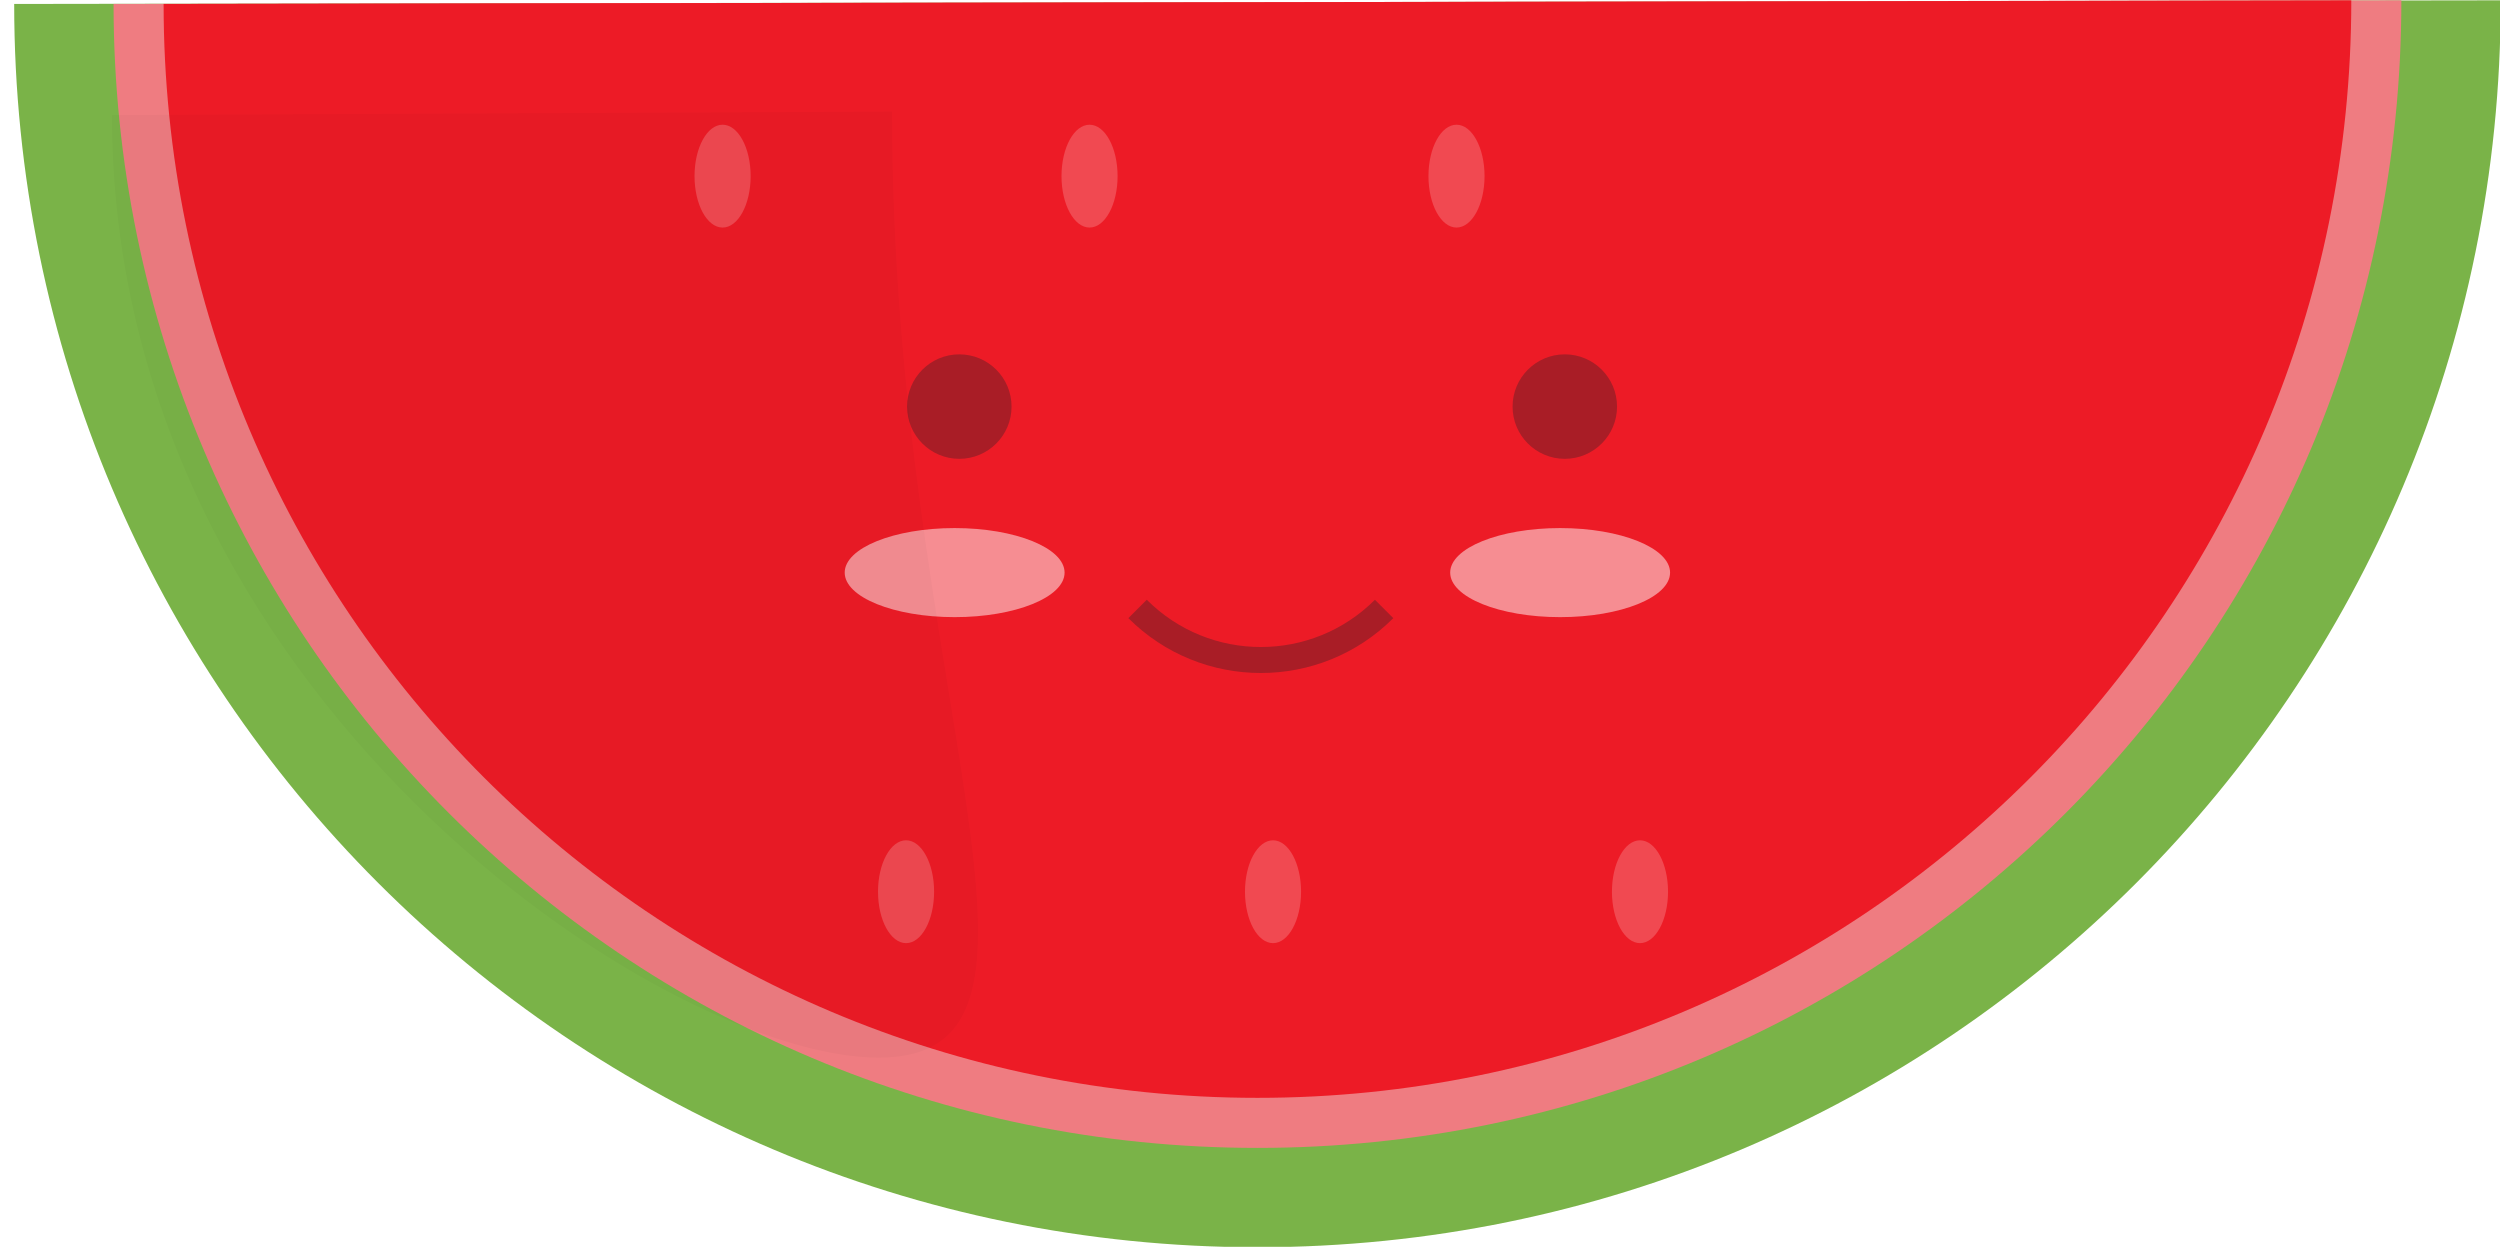 <?xml version="1.0" encoding="UTF-8" standalone="no"?>
<svg
   viewBox="0 0 140 69.821"
   id="svg2"
   version="1.1"
   inkscape:version="1.2.2 (732a01da63, 2022-12-09)"
   sodipodi:docname="1455185338.svg"
   width="140"
   height="69.821"
   xmlns:inkscape="http://www.inkscape.org/namespaces/inkscape"
   xmlns:sodipodi="http://sodipodi.sourceforge.net/DTD/sodipodi-0.dtd"
   xmlns="http://www.w3.org/2000/svg"
   xmlns:svg="http://www.w3.org/2000/svg"
   xmlns:rdf="http://www.w3.org/1999/02/22-rdf-syntax-ns#"
   xmlns:cc="http://creativecommons.org/ns#"
   xmlns:dc="http://purl.org/dc/elements/1.1/">
  <sodipodi:namedview
     pagecolor="#ffffff"
     bordercolor="#666666"
     borderopacity="1"
     objecttolerance="10"
     gridtolerance="10"
     guidetolerance="10"
     inkscape:pageopacity="0"
     inkscape:pageshadow="2"
     inkscape:window-width="1920"
     inkscape:window-height="1017"
     id="namedview45"
     showgrid="false"
     inkscape:zoom="0.16"
     inkscape:cx="368.75"
     inkscape:cy="125"
     inkscape:window-x="1912"
     inkscape:window-y="-8"
     inkscape:window-maximized="1"
     inkscape:current-layer="svg2"
     inkscape:showpageshadow="2"
     inkscape:pagecheckerboard="0"
     inkscape:deskcolor="#d1d1d1" />
  <defs
     id="defs4">
    <filter
       id="0"
       x="-0.131"
       width="1.261"
       y="-0.115"
       height="1.23"
       color-interpolation-filters="sRGB">
      <feGaussianBlur
         stdDeviation="4.366"
         id="feGaussianBlur7" />
    </filter>
  </defs>
  <g
     transform="matrix(0.822,0,0,0.822,-373.076,-236.391)"
     id="g9">
    <path
       d="m 454.83,287.85 169.4,-0.247 c 0,47.03 -37.921,84.947 -84.7,84.947 -46.779,0 -84.7,-37.921 -84.7,-84.7"
       id="path11"
       inkscape:connector-curvature="0"
       style="fill:#7ab348" />
    <path
       d="m 461.6,287.85 155.86,-0.247 c 0,43.29 -34.889,78.18 -77.929,78.18 -43.04,0 -77.93,-34.89 -77.93,-77.929"
       id="path13"
       inkscape:connector-curvature="0"
       style="fill:#ef7c81" />
    <path
       d="m 465,287.85 149.05,-0.247 c 0,41.41 -33.364,74.77 -74.52,74.77 -41.16,0 -74.52,-33.364 -74.52,-74.52"
       id="path15"
       inkscape:connector-curvature="0"
       style="fill:#ed1b26" />
    <path
       d="m 511.41,326.59 c 0,-1.676 3.353,-3.034 7.49,-3.034 4.137,0 7.49,1.359 7.49,3.034 0,1.676 -3.353,3.034 -7.49,3.034 -4.136,0 -7.49,-1.359 -7.49,-3.034"
       id="path17"
       inkscape:connector-curvature="0"
       style="fill:#f68d92" />
    <path
       d="m 515.66,315.28 c 0,-1.965 1.593,-3.559 3.558,-3.559 1.965,0 3.559,1.593 3.559,3.559 0,1.965 -1.593,3.559 -3.559,3.559 -1.965,0 -3.558,-1.593 -3.558,-3.559"
       id="path19"
       inkscape:connector-curvature="0"
       style="fill:#a91d26" />
    <path
       d="m 552.66,326.59 c 0,-1.676 3.353,-3.034 7.49,-3.034 4.137,0 7.49,1.359 7.49,3.034 0,1.676 -3.353,3.034 -7.49,3.034 -4.136,0 -7.49,-1.359 -7.49,-3.034"
       id="path21"
       inkscape:connector-curvature="0"
       style="fill:#f68d92" />
    <g
       id="g23"
       style="fill:#a91d26">
      <path
         d="m 556.91,315.28 c 0,-1.965 1.593,-3.559 3.558,-3.559 1.965,0 3.559,1.593 3.559,3.559 0,1.965 -1.593,3.559 -3.559,3.559 -1.965,0 -3.558,-1.593 -3.558,-3.559"
         id="path25"
         inkscape:connector-curvature="0" />
      <path
         d="m 531.99,328.44 c 4.292,4.292 11.25,4.292 15.542,0 l 1.253,1.253 c -4.984,4.983 -13.06,4.983 -18.05,0 l 1.253,-1.253"
         id="path27"
         inkscape:connector-curvature="0" />
    </g>
    <g
       id="g29"
       style="fill:#f14951">
      <path
         d="m 501.18,299.58 c 0,-1.935 0.855,-3.503 1.911,-3.503 1.055,0 1.911,1.568 1.911,3.503 0,1.935 -0.855,3.503 -1.911,3.503 -1.055,0 -1.911,-1.568 -1.911,-3.503"
         id="path31"
         inkscape:connector-curvature="0" />
      <path
         d="m 526.18,299.58 c 0,-1.935 0.855,-3.503 1.911,-3.503 1.055,0 1.91,1.568 1.91,3.503 0,1.935 -0.855,3.503 -1.91,3.503 -1.055,0 -1.911,-1.568 -1.911,-3.503"
         id="path33"
         inkscape:connector-curvature="0" />
      <path
         d="m 551.18,299.58 c 0,-1.935 0.855,-3.503 1.911,-3.503 1.055,0 1.91,1.568 1.91,3.503 0,1.935 -0.855,3.503 -1.91,3.503 -1.055,0 -1.911,-1.568 -1.911,-3.503"
         id="path35"
         inkscape:connector-curvature="0" />
      <path
         d="m 513.68,348.33 c 0,-1.935 0.855,-3.503 1.911,-3.503 1.055,0 1.91,1.568 1.91,3.503 0,1.935 -0.855,3.503 -1.91,3.503 -1.055,0 -1.911,-1.568 -1.911,-3.503"
         id="path37"
         inkscape:connector-curvature="0" />
      <path
         d="m 538.68,348.33 c 0,-1.935 0.855,-3.503 1.911,-3.503 1.055,0 1.91,1.568 1.91,3.503 0,1.935 -0.855,3.503 -1.91,3.503 -1.055,0 -1.911,-1.568 -1.911,-3.503"
         id="path39"
         inkscape:connector-curvature="0" />
      <path
         d="m 563.68,348.33 c 0,-1.935 0.855,-3.503 1.911,-3.503 1.055,0 1.91,1.568 1.91,3.503 0,1.935 -0.855,3.503 -1.91,3.503 -1.055,0 -1.911,-1.568 -1.911,-3.503"
         id="path41"
         inkscape:connector-curvature="0" />
    </g>
    <path
       transform="matrix(0.735,0,0,0.708,229.94,46.31)"
       d="m 315.04,351.85 72.3,-0.334 c 0,55.933 18.724,91.03 -1.242,91.03 -19.966,0 -71.06,-35.1 -71.06,-90.7"
       id="path43"
       inkscape:connector-curvature="0"
       style="opacity:0.159;filter:url(#0)" />
  </g>
</svg>
